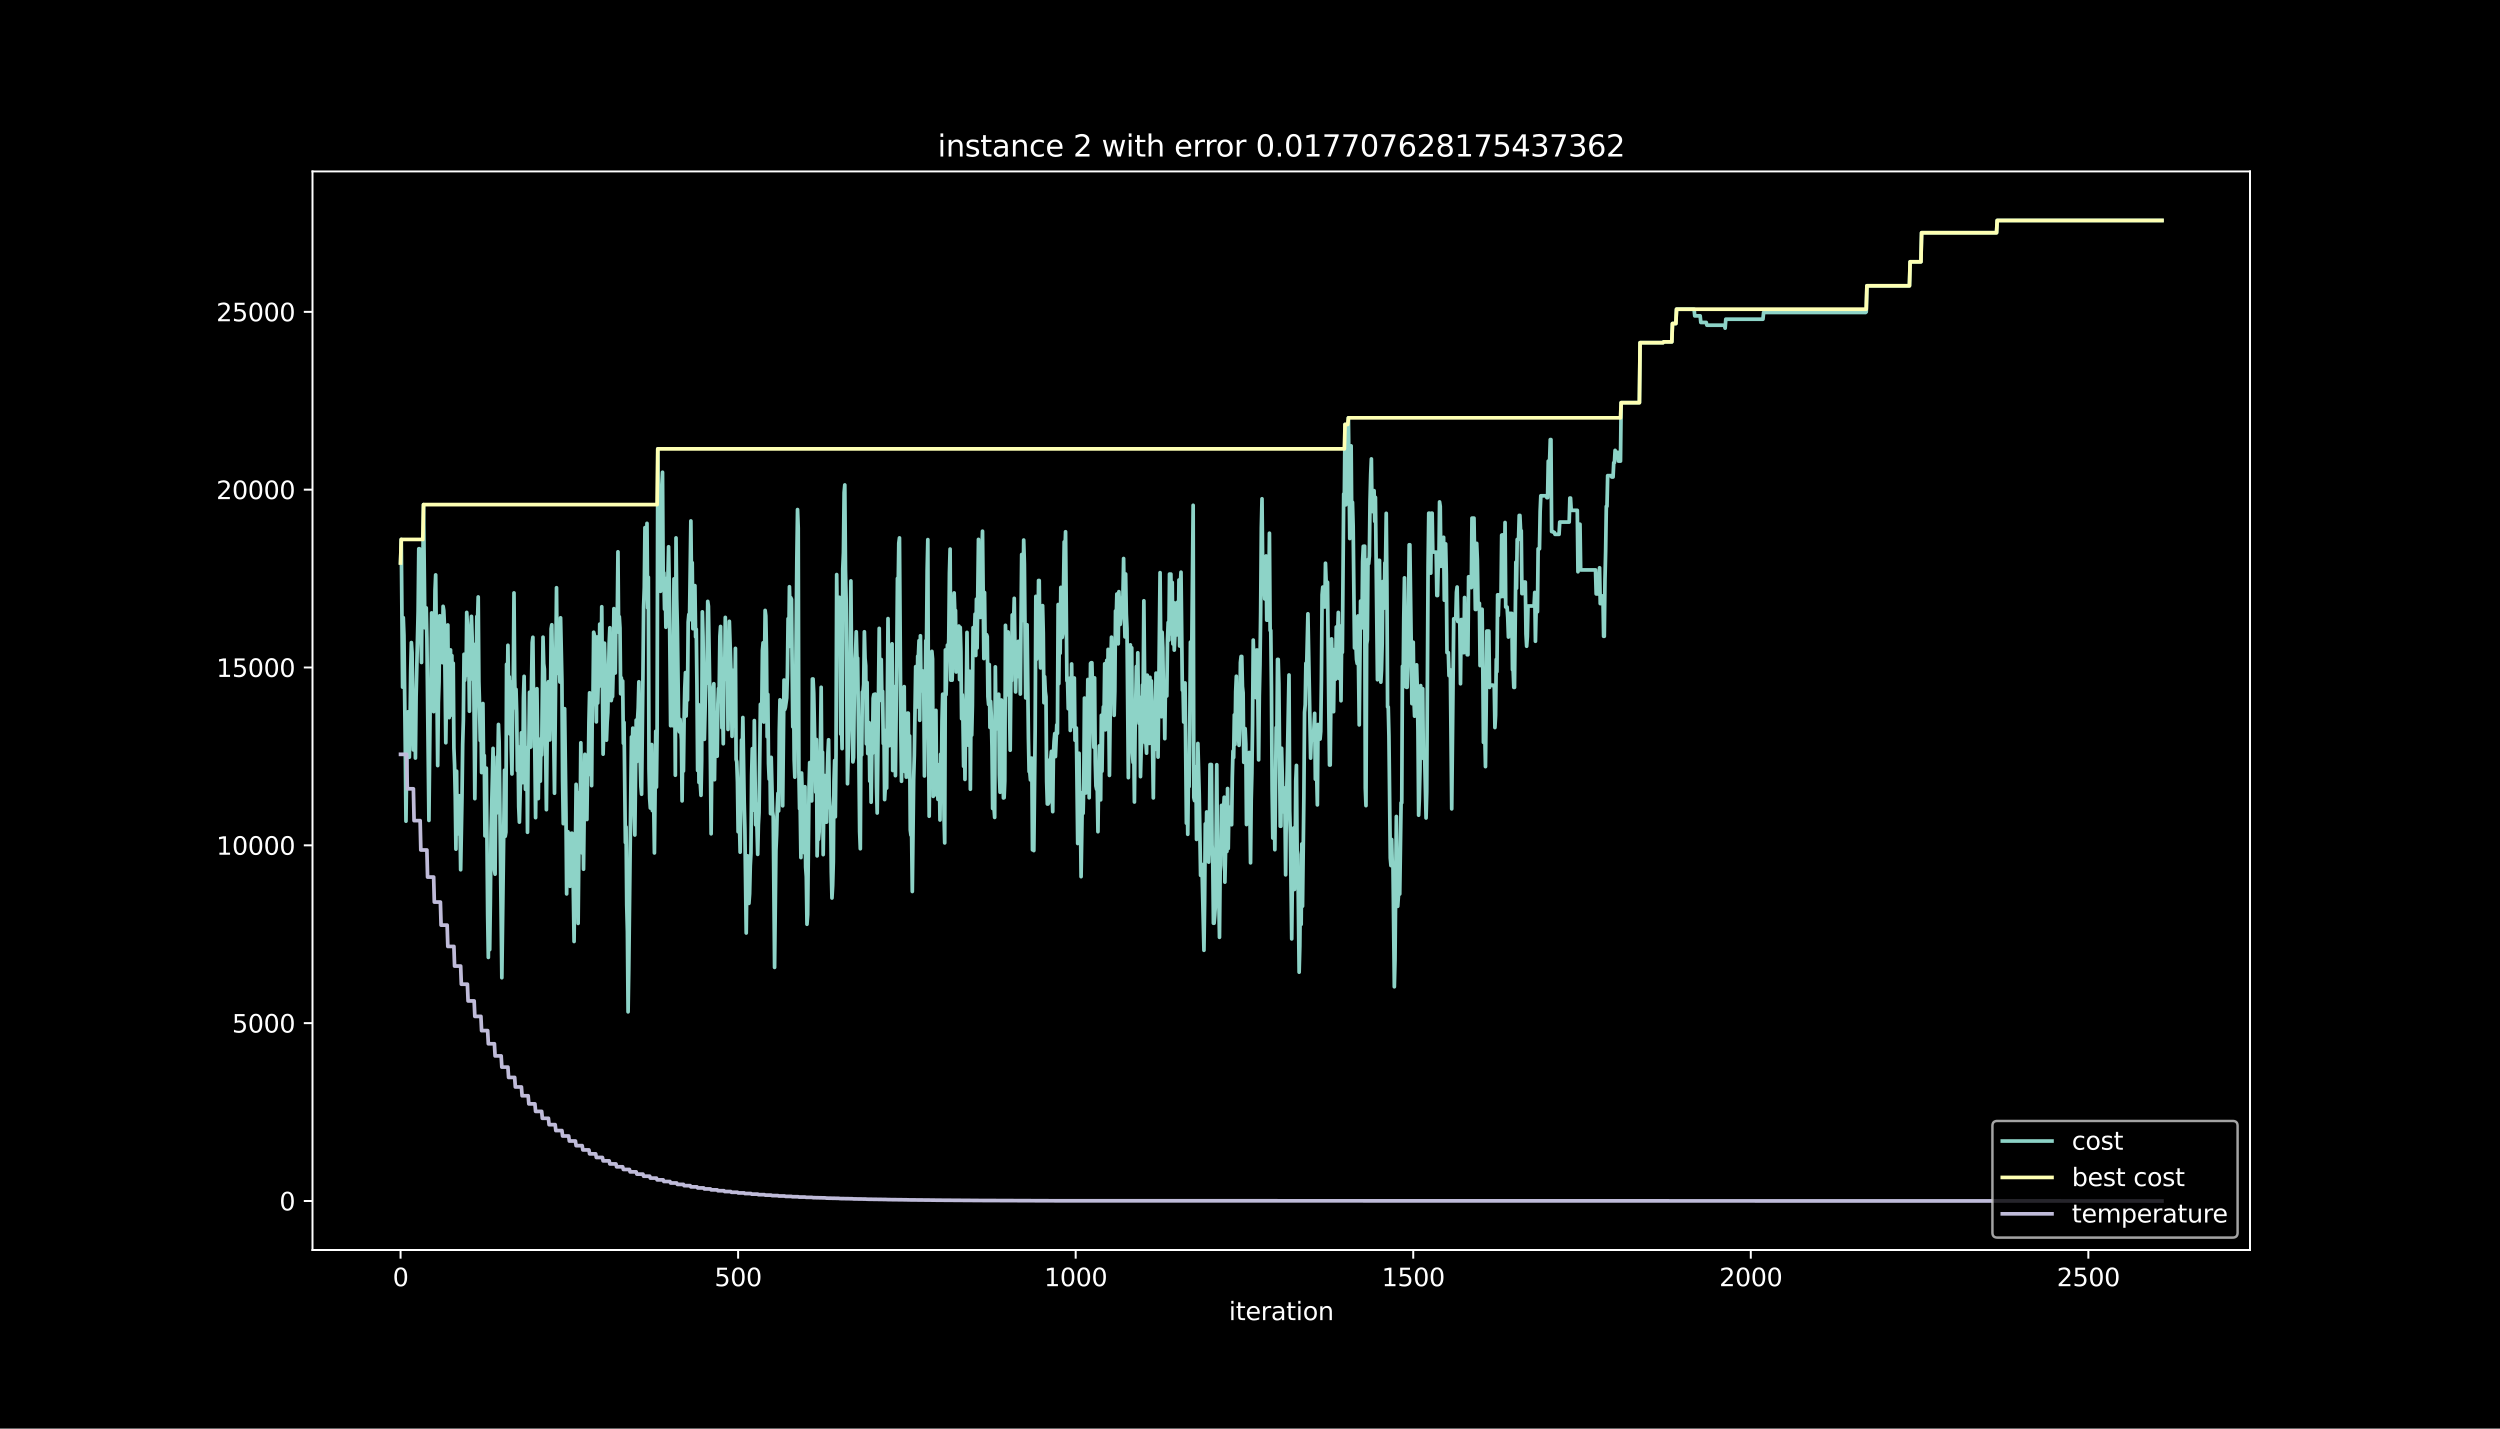 <?xml version="1.0" encoding="utf-8" standalone="no"?>
<!DOCTYPE svg PUBLIC "-//W3C//DTD SVG 1.1//EN"
  "http://www.w3.org/Graphics/SVG/1.1/DTD/svg11.dtd">
<svg height="576pt" version="1.1" viewBox="0 0 1008 576" width="1008pt" xmlns="http://www.w3.org/2000/svg" xmlns:xlink="http://www.w3.org/1999/xlink">
 <defs>
  <style type="text/css">*{stroke-linecap:butt;stroke-linejoin:round;}</style>
 </defs>
 <g id="figure_1">
  <g id="patch_1">
   <path d="M 0 576 
L 1008 576 
L 1008 0 
L 0 0 
z
"/>
  </g>
  <g id="axes_1">
   <g id="patch_2">
    <path d="M 126 504 
L 907.2 504 
L 907.2 69.12 
L 126 69.12 
z
"/>
   </g>
   <g id="matplotlib.axis_1">
    <g id="xtick_1">
     <g id="line2d_1">
      <defs>
       <path d="M 0 0 
L 0 3.5 
" id="ma7ad42c56c" style="stroke:#ffffff;stroke-width:0.8;"/>
      </defs>
      <g>
       <use style="fill:#ffffff;stroke:#ffffff;stroke-width:0.8;" x="161.509" xlink:href="#ma7ad42c56c" y="504"/>
      </g>
     </g>
     <g id="text_1">
      <!-- 0 -->
      <g style="fill:#ffffff;" transform="translate(158.328 518.598)scale(0.1 -0.1)">
       <defs>
        <path d="M 2034 4250 
Q 1547 4250 1301 3770 
Q 1056 3291 1056 2328 
Q 1056 1369 1301 889 
Q 1547 409 2034 409 
Q 2525 409 2770 889 
Q 3016 1369 3016 2328 
Q 3016 3291 2770 3770 
Q 2525 4250 2034 4250 
z
M 2034 4750 
Q 2819 4750 3233 4129 
Q 3647 3509 3647 2328 
Q 3647 1150 3233 529 
Q 2819 -91 2034 -91 
Q 1250 -91 836 529 
Q 422 1150 422 2328 
Q 422 3509 836 4129 
Q 1250 4750 2034 4750 
z
" id="DejaVuSans-30" transform="scale(0.016)"/>
       </defs>
       <use xlink:href="#DejaVuSans-30"/>
      </g>
     </g>
    </g>
    <g id="xtick_2">
     <g id="line2d_2">
      <g>
       <use style="fill:#ffffff;stroke:#ffffff;stroke-width:0.8;" x="297.611" xlink:href="#ma7ad42c56c" y="504"/>
      </g>
     </g>
     <g id="text_2">
      <!-- 500 -->
      <g style="fill:#ffffff;" transform="translate(288.068 518.598)scale(0.1 -0.1)">
       <defs>
        <path d="M 691 4666 
L 3169 4666 
L 3169 4134 
L 1269 4134 
L 1269 2991 
Q 1406 3038 1543 3061 
Q 1681 3084 1819 3084 
Q 2600 3084 3056 2656 
Q 3513 2228 3513 1497 
Q 3513 744 3044 326 
Q 2575 -91 1722 -91 
Q 1428 -91 1123 -41 
Q 819 9 494 109 
L 494 744 
Q 775 591 1075 516 
Q 1375 441 1709 441 
Q 2250 441 2565 725 
Q 2881 1009 2881 1497 
Q 2881 1984 2565 2268 
Q 2250 2553 1709 2553 
Q 1456 2553 1204 2497 
Q 953 2441 691 2322 
L 691 4666 
z
" id="DejaVuSans-35" transform="scale(0.016)"/>
       </defs>
       <use xlink:href="#DejaVuSans-35"/>
       <use x="63.623" xlink:href="#DejaVuSans-30"/>
       <use x="127.246" xlink:href="#DejaVuSans-30"/>
      </g>
     </g>
    </g>
    <g id="xtick_3">
     <g id="line2d_3">
      <g>
       <use style="fill:#ffffff;stroke:#ffffff;stroke-width:0.8;" x="433.714" xlink:href="#ma7ad42c56c" y="504"/>
      </g>
     </g>
     <g id="text_3">
      <!-- 1000 -->
      <g style="fill:#ffffff;" transform="translate(420.989 518.598)scale(0.1 -0.1)">
       <defs>
        <path d="M 794 531 
L 1825 531 
L 1825 4091 
L 703 3866 
L 703 4441 
L 1819 4666 
L 2450 4666 
L 2450 531 
L 3481 531 
L 3481 0 
L 794 0 
L 794 531 
z
" id="DejaVuSans-31" transform="scale(0.016)"/>
       </defs>
       <use xlink:href="#DejaVuSans-31"/>
       <use x="63.623" xlink:href="#DejaVuSans-30"/>
       <use x="127.246" xlink:href="#DejaVuSans-30"/>
       <use x="190.869" xlink:href="#DejaVuSans-30"/>
      </g>
     </g>
    </g>
    <g id="xtick_4">
     <g id="line2d_4">
      <g>
       <use style="fill:#ffffff;stroke:#ffffff;stroke-width:0.8;" x="569.816" xlink:href="#ma7ad42c56c" y="504"/>
      </g>
     </g>
     <g id="text_4">
      <!-- 1500 -->
      <g style="fill:#ffffff;" transform="translate(557.091 518.598)scale(0.1 -0.1)">
       <use xlink:href="#DejaVuSans-31"/>
       <use x="63.623" xlink:href="#DejaVuSans-35"/>
       <use x="127.246" xlink:href="#DejaVuSans-30"/>
       <use x="190.869" xlink:href="#DejaVuSans-30"/>
      </g>
     </g>
    </g>
    <g id="xtick_5">
     <g id="line2d_5">
      <g>
       <use style="fill:#ffffff;stroke:#ffffff;stroke-width:0.8;" x="705.918" xlink:href="#ma7ad42c56c" y="504"/>
      </g>
     </g>
     <g id="text_5">
      <!-- 2000 -->
      <g style="fill:#ffffff;" transform="translate(693.193 518.598)scale(0.1 -0.1)">
       <defs>
        <path d="M 1228 531 
L 3431 531 
L 3431 0 
L 469 0 
L 469 531 
Q 828 903 1448 1529 
Q 2069 2156 2228 2338 
Q 2531 2678 2651 2914 
Q 2772 3150 2772 3378 
Q 2772 3750 2511 3984 
Q 2250 4219 1831 4219 
Q 1534 4219 1204 4116 
Q 875 4013 500 3803 
L 500 4441 
Q 881 4594 1212 4672 
Q 1544 4750 1819 4750 
Q 2544 4750 2975 4387 
Q 3406 4025 3406 3419 
Q 3406 3131 3298 2873 
Q 3191 2616 2906 2266 
Q 2828 2175 2409 1742 
Q 1991 1309 1228 531 
z
" id="DejaVuSans-32" transform="scale(0.016)"/>
       </defs>
       <use xlink:href="#DejaVuSans-32"/>
       <use x="63.623" xlink:href="#DejaVuSans-30"/>
       <use x="127.246" xlink:href="#DejaVuSans-30"/>
       <use x="190.869" xlink:href="#DejaVuSans-30"/>
      </g>
     </g>
    </g>
    <g id="xtick_6">
     <g id="line2d_6">
      <g>
       <use style="fill:#ffffff;stroke:#ffffff;stroke-width:0.8;" x="842.021" xlink:href="#ma7ad42c56c" y="504"/>
      </g>
     </g>
     <g id="text_6">
      <!-- 2500 -->
      <g style="fill:#ffffff;" transform="translate(829.296 518.598)scale(0.1 -0.1)">
       <use xlink:href="#DejaVuSans-32"/>
       <use x="63.623" xlink:href="#DejaVuSans-35"/>
       <use x="127.246" xlink:href="#DejaVuSans-30"/>
       <use x="190.869" xlink:href="#DejaVuSans-30"/>
      </g>
     </g>
    </g>
    <g id="text_7">
     <!-- iteration -->
     <g style="fill:#ffffff;" transform="translate(495.477 532.277)scale(0.1 -0.1)">
      <defs>
       <path d="M 603 3500 
L 1178 3500 
L 1178 0 
L 603 0 
L 603 3500 
z
M 603 4863 
L 1178 4863 
L 1178 4134 
L 603 4134 
L 603 4863 
z
" id="DejaVuSans-69" transform="scale(0.016)"/>
       <path d="M 1172 4494 
L 1172 3500 
L 2356 3500 
L 2356 3053 
L 1172 3053 
L 1172 1153 
Q 1172 725 1289 603 
Q 1406 481 1766 481 
L 2356 481 
L 2356 0 
L 1766 0 
Q 1100 0 847 248 
Q 594 497 594 1153 
L 594 3053 
L 172 3053 
L 172 3500 
L 594 3500 
L 594 4494 
L 1172 4494 
z
" id="DejaVuSans-74" transform="scale(0.016)"/>
       <path d="M 3597 1894 
L 3597 1613 
L 953 1613 
Q 991 1019 1311 708 
Q 1631 397 2203 397 
Q 2534 397 2845 478 
Q 3156 559 3463 722 
L 3463 178 
Q 3153 47 2828 -22 
Q 2503 -91 2169 -91 
Q 1331 -91 842 396 
Q 353 884 353 1716 
Q 353 2575 817 3079 
Q 1281 3584 2069 3584 
Q 2775 3584 3186 3129 
Q 3597 2675 3597 1894 
z
M 3022 2063 
Q 3016 2534 2758 2815 
Q 2500 3097 2075 3097 
Q 1594 3097 1305 2825 
Q 1016 2553 972 2059 
L 3022 2063 
z
" id="DejaVuSans-65" transform="scale(0.016)"/>
       <path d="M 2631 2963 
Q 2534 3019 2420 3045 
Q 2306 3072 2169 3072 
Q 1681 3072 1420 2755 
Q 1159 2438 1159 1844 
L 1159 0 
L 581 0 
L 581 3500 
L 1159 3500 
L 1159 2956 
Q 1341 3275 1631 3429 
Q 1922 3584 2338 3584 
Q 2397 3584 2469 3576 
Q 2541 3569 2628 3553 
L 2631 2963 
z
" id="DejaVuSans-72" transform="scale(0.016)"/>
       <path d="M 2194 1759 
Q 1497 1759 1228 1600 
Q 959 1441 959 1056 
Q 959 750 1161 570 
Q 1363 391 1709 391 
Q 2188 391 2477 730 
Q 2766 1069 2766 1631 
L 2766 1759 
L 2194 1759 
z
M 3341 1997 
L 3341 0 
L 2766 0 
L 2766 531 
Q 2569 213 2275 61 
Q 1981 -91 1556 -91 
Q 1019 -91 701 211 
Q 384 513 384 1019 
Q 384 1609 779 1909 
Q 1175 2209 1959 2209 
L 2766 2209 
L 2766 2266 
Q 2766 2663 2505 2880 
Q 2244 3097 1772 3097 
Q 1472 3097 1187 3025 
Q 903 2953 641 2809 
L 641 3341 
Q 956 3463 1253 3523 
Q 1550 3584 1831 3584 
Q 2591 3584 2966 3190 
Q 3341 2797 3341 1997 
z
" id="DejaVuSans-61" transform="scale(0.016)"/>
       <path d="M 1959 3097 
Q 1497 3097 1228 2736 
Q 959 2375 959 1747 
Q 959 1119 1226 758 
Q 1494 397 1959 397 
Q 2419 397 2687 759 
Q 2956 1122 2956 1747 
Q 2956 2369 2687 2733 
Q 2419 3097 1959 3097 
z
M 1959 3584 
Q 2709 3584 3137 3096 
Q 3566 2609 3566 1747 
Q 3566 888 3137 398 
Q 2709 -91 1959 -91 
Q 1206 -91 779 398 
Q 353 888 353 1747 
Q 353 2609 779 3096 
Q 1206 3584 1959 3584 
z
" id="DejaVuSans-6f" transform="scale(0.016)"/>
       <path d="M 3513 2113 
L 3513 0 
L 2938 0 
L 2938 2094 
Q 2938 2591 2744 2837 
Q 2550 3084 2163 3084 
Q 1697 3084 1428 2787 
Q 1159 2491 1159 1978 
L 1159 0 
L 581 0 
L 581 3500 
L 1159 3500 
L 1159 2956 
Q 1366 3272 1645 3428 
Q 1925 3584 2291 3584 
Q 2894 3584 3203 3211 
Q 3513 2838 3513 2113 
z
" id="DejaVuSans-6e" transform="scale(0.016)"/>
      </defs>
      <use xlink:href="#DejaVuSans-69"/>
      <use x="27.783" xlink:href="#DejaVuSans-74"/>
      <use x="66.992" xlink:href="#DejaVuSans-65"/>
      <use x="128.516" xlink:href="#DejaVuSans-72"/>
      <use x="169.629" xlink:href="#DejaVuSans-61"/>
      <use x="230.908" xlink:href="#DejaVuSans-74"/>
      <use x="270.117" xlink:href="#DejaVuSans-69"/>
      <use x="297.9" xlink:href="#DejaVuSans-6f"/>
      <use x="359.082" xlink:href="#DejaVuSans-6e"/>
     </g>
    </g>
   </g>
   <g id="matplotlib.axis_2">
    <g id="ytick_1">
     <g id="line2d_7">
      <defs>
       <path d="M 0 0 
L -3.5 0 
" id="m70bf4c8d06" style="stroke:#ffffff;stroke-width:0.8;"/>
      </defs>
      <g>
       <use style="fill:#ffffff;stroke:#ffffff;stroke-width:0.8;" x="126" xlink:href="#m70bf4c8d06" y="484.233"/>
      </g>
     </g>
     <g id="text_8">
      <!-- 0 -->
      <g style="fill:#ffffff;" transform="translate(112.638 488.032)scale(0.1 -0.1)">
       <use xlink:href="#DejaVuSans-30"/>
      </g>
     </g>
    </g>
    <g id="ytick_2">
     <g id="line2d_8">
      <g>
       <use style="fill:#ffffff;stroke:#ffffff;stroke-width:0.8;" x="126" xlink:href="#m70bf4c8d06" y="412.534"/>
      </g>
     </g>
     <g id="text_9">
      <!-- 5000 -->
      <g style="fill:#ffffff;" transform="translate(93.55 416.333)scale(0.1 -0.1)">
       <use xlink:href="#DejaVuSans-35"/>
       <use x="63.623" xlink:href="#DejaVuSans-30"/>
       <use x="127.246" xlink:href="#DejaVuSans-30"/>
       <use x="190.869" xlink:href="#DejaVuSans-30"/>
      </g>
     </g>
    </g>
    <g id="ytick_3">
     <g id="line2d_9">
      <g>
       <use style="fill:#ffffff;stroke:#ffffff;stroke-width:0.8;" x="126" xlink:href="#m70bf4c8d06" y="340.836"/>
      </g>
     </g>
     <g id="text_10">
      <!-- 10000 -->
      <g style="fill:#ffffff;" transform="translate(87.188 344.635)scale(0.1 -0.1)">
       <use xlink:href="#DejaVuSans-31"/>
       <use x="63.623" xlink:href="#DejaVuSans-30"/>
       <use x="127.246" xlink:href="#DejaVuSans-30"/>
       <use x="190.869" xlink:href="#DejaVuSans-30"/>
       <use x="254.492" xlink:href="#DejaVuSans-30"/>
      </g>
     </g>
    </g>
    <g id="ytick_4">
     <g id="line2d_10">
      <g>
       <use style="fill:#ffffff;stroke:#ffffff;stroke-width:0.8;" x="126" xlink:href="#m70bf4c8d06" y="269.137"/>
      </g>
     </g>
     <g id="text_11">
      <!-- 15000 -->
      <g style="fill:#ffffff;" transform="translate(87.188 272.936)scale(0.1 -0.1)">
       <use xlink:href="#DejaVuSans-31"/>
       <use x="63.623" xlink:href="#DejaVuSans-35"/>
       <use x="127.246" xlink:href="#DejaVuSans-30"/>
       <use x="190.869" xlink:href="#DejaVuSans-30"/>
       <use x="254.492" xlink:href="#DejaVuSans-30"/>
      </g>
     </g>
    </g>
    <g id="ytick_5">
     <g id="line2d_11">
      <g>
       <use style="fill:#ffffff;stroke:#ffffff;stroke-width:0.8;" x="126" xlink:href="#m70bf4c8d06" y="197.439"/>
      </g>
     </g>
     <g id="text_12">
      <!-- 20000 -->
      <g style="fill:#ffffff;" transform="translate(87.188 201.238)scale(0.1 -0.1)">
       <use xlink:href="#DejaVuSans-32"/>
       <use x="63.623" xlink:href="#DejaVuSans-30"/>
       <use x="127.246" xlink:href="#DejaVuSans-30"/>
       <use x="190.869" xlink:href="#DejaVuSans-30"/>
       <use x="254.492" xlink:href="#DejaVuSans-30"/>
      </g>
     </g>
    </g>
    <g id="ytick_6">
     <g id="line2d_12">
      <g>
       <use style="fill:#ffffff;stroke:#ffffff;stroke-width:0.8;" x="126" xlink:href="#m70bf4c8d06" y="125.74"/>
      </g>
     </g>
     <g id="text_13">
      <!-- 25000 -->
      <g style="fill:#ffffff;" transform="translate(87.188 129.54)scale(0.1 -0.1)">
       <use xlink:href="#DejaVuSans-32"/>
       <use x="63.623" xlink:href="#DejaVuSans-35"/>
       <use x="127.246" xlink:href="#DejaVuSans-30"/>
       <use x="190.869" xlink:href="#DejaVuSans-30"/>
       <use x="254.492" xlink:href="#DejaVuSans-30"/>
      </g>
     </g>
    </g>
   </g>
   <g id="line2d_13">
    <path clip-path="url(#p517b540ad3)" d="M 161.509 226.979 
L 161.781 217.5 
L 162.326 277.053 
L 162.598 249.033 
L 162.87 256.146 
L 163.415 302.09 
L 163.687 331.099 
L 164.231 287.492 
L 164.503 287.005 
L 165.048 305.302 
L 165.32 292.927 
L 165.592 270.399 
L 165.864 259.071 
L 166.137 263.158 
L 166.681 302.377 
L 167.225 284.595 
L 167.498 305.646 
L 167.77 280.881 
L 168.586 246.624 
L 168.859 221.257 
L 169.131 221.257 
L 169.675 254.081 
L 169.947 267.115 
L 170.22 233.03 
L 170.492 228.283 
L 170.764 203.461 
L 171.308 253.12 
L 171.581 250.037 
L 171.853 245.09 
L 172.125 257.465 
L 172.942 330.798 
L 173.486 279.548 
L 173.758 279.548 
L 174.031 247.126 
L 174.303 272.493 
L 174.575 261.824 
L 174.847 286.933 
L 175.392 238.063 
L 175.664 231.797 
L 176.48 308.686 
L 176.753 283.319 
L 177.025 274.916 
L 177.297 248.273 
L 177.569 254.539 
L 177.841 265.05 
L 178.114 258.784 
L 178.386 267.187 
L 178.658 244.473 
L 178.93 246.122 
L 179.202 252.389 
L 179.747 299.48 
L 180.019 280.308 
L 180.291 273.195 
L 180.563 251.987 
L 180.836 284.409 
L 181.108 289.356 
L 181.38 283.09 
L 181.652 262.039 
L 181.924 286.861 
L 182.197 264.333 
L 182.469 288.467 
L 182.741 267.417 
L 183.013 301.602 
L 183.285 308.528 
L 183.558 321.176 
L 183.83 342.384 
L 184.102 310.937 
L 184.374 336.304 
L 184.646 325.793 
L 184.919 320.846 
L 185.191 320.846 
L 185.463 331.515 
L 185.735 350.687 
L 186.28 321.205 
L 186.552 300.154 
L 186.824 290.446 
L 187.096 263.803 
L 187.369 274.314 
L 187.641 271.231 
L 187.913 272.292 
L 188.185 246.925 
L 188.457 251.872 
L 188.73 264.247 
L 189.002 264.247 
L 189.274 286.775 
L 189.546 258.755 
L 189.818 255.959 
L 190.091 248.517 
L 190.363 257.178 
L 190.635 273.884 
L 190.907 259.759 
L 191.452 322.022 
L 192.268 248.545 
L 192.54 250.367 
L 192.813 240.687 
L 193.085 274.773 
L 193.357 284.452 
L 193.629 298.577 
L 193.901 286.675 
L 194.174 311.497 
L 194.446 289.155 
L 194.718 283.663 
L 194.99 309.547 
L 195.262 304.599 
L 195.535 337.021 
L 195.807 330.755 
L 196.079 309.704 
L 196.623 368.927 
L 196.896 386.034 
L 197.168 360.668 
L 197.44 382.894 
L 197.712 363.722 
L 197.985 335.702 
L 198.529 313.648 
L 198.801 301.746 
L 199.346 350.816 
L 199.618 352.465 
L 199.89 318.222 
L 200.162 327.901 
L 200.434 305.187 
L 200.707 308.801 
L 200.979 292.095 
L 201.251 299.208 
L 202.34 394.222 
L 203.429 310.55 
L 203.701 337.193 
L 203.973 335.544 
L 204.245 267.832 
L 204.517 284.94 
L 204.79 260.175 
L 205.062 277.827 
L 205.334 272.88 
L 205.606 295.967 
L 205.878 274.916 
L 206.151 301.559 
L 206.423 312.07 
L 206.695 285.528 
L 206.967 273.152 
L 207.239 239.067 
L 207.512 273.152 
L 207.784 285.413 
L 208.056 277.956 
L 208.328 287.435 
L 208.6 310.722 
L 208.873 301.043 
L 209.145 325.22 
L 209.417 331.486 
L 209.962 310.307 
L 210.234 295.451 
L 210.778 315.555 
L 211.05 281.469 
L 211.323 272.694 
L 211.867 318.265 
L 212.411 301.488 
L 212.684 335.573 
L 212.956 301.33 
L 213.228 301.33 
L 213.5 279.103 
L 213.772 301.33 
L 214.045 301.143 
L 214.317 274.5 
L 214.589 259.085 
L 214.861 256.949 
L 215.133 283.577 
L 215.406 283.061 
L 215.95 329.679 
L 216.494 277.684 
L 217.039 321.993 
L 217.311 300.785 
L 217.583 314.867 
L 217.855 314.967 
L 218.128 297.831 
L 218.4 304.413 
L 218.944 256.906 
L 219.216 267.574 
L 219.489 269.811 
L 219.761 292.038 
L 220.033 303.94 
L 220.305 326.467 
L 220.85 276.336 
L 221.122 274.859 
L 221.394 289.944 
L 221.666 298.347 
L 221.939 285.972 
L 222.211 253.55 
L 222.483 251.901 
L 222.755 267.861 
L 223.027 264.778 
L 223.3 300.656 
L 223.572 319.828 
L 224.388 236.973 
L 224.661 268.42 
L 225.205 271.575 
L 225.477 265.309 
L 225.749 274.988 
L 226.022 249.105 
L 226.566 274.515 
L 226.838 314.938 
L 227.11 332.103 
L 227.655 285.743 
L 228.199 328.002 
L 228.471 360.424 
L 228.744 339.215 
L 229.016 335.358 
L 229.288 344.55 
L 229.56 336.147 
L 229.832 357.355 
L 230.105 354.1 
L 230.377 335.96 
L 230.649 335.96 
L 230.921 343.331 
L 231.466 379.61 
L 231.738 354.501 
L 232.01 342.126 
L 232.282 316.243 
L 232.554 321.664 
L 233.099 372.311 
L 233.643 319.527 
L 233.916 331.902 
L 234.188 299.48 
L 234.732 343.933 
L 235.004 318.05 
L 235.277 350.472 
L 235.821 304.14 
L 236.093 319.957 
L 236.365 323.313 
L 236.638 330.425 
L 236.91 309.374 
L 237.182 312.457 
L 237.454 291.249 
L 237.726 279.347 
L 237.999 285.614 
L 238.271 282.531 
L 238.543 316.774 
L 238.815 284.911 
L 239.087 281.555 
L 239.36 254.912 
L 239.632 255.973 
L 239.904 268.349 
L 240.176 274.371 
L 240.448 291.063 
L 240.721 256.819 
L 240.993 283.463 
L 241.265 273.038 
L 241.537 276.752 
L 241.809 251.643 
L 242.082 269.61 
L 242.354 271.26 
L 242.626 244.631 
L 243.17 304.083 
L 243.443 293.414 
L 243.715 259.329 
L 243.987 269.238 
L 244.259 269.238 
L 244.531 298.433 
L 244.804 291.12 
L 245.076 287.277 
L 245.62 259.372 
L 245.893 253.105 
L 246.165 275.375 
L 246.437 282.488 
L 246.709 280.838 
L 246.981 280.838 
L 247.254 269.582 
L 247.526 245.405 
L 247.798 253.808 
L 248.07 271.36 
L 248.342 249.133 
L 248.615 252.991 
L 248.887 249.133 
L 249.159 222.49 
L 249.431 254.912 
L 249.703 248.646 
L 249.976 253.192 
L 250.248 279.734 
L 250.52 273.296 
L 250.792 277.669 
L 251.064 274.586 
L 251.337 299.695 
L 251.609 291.292 
L 252.153 339.703 
L 252.425 333.436 
L 252.698 364.883 
L 252.97 375.552 
L 253.242 407.974 
L 253.514 391.283 
L 254.603 297.143 
L 254.875 304.255 
L 255.147 293.586 
L 255.42 317.763 
L 255.964 336.677 
L 256.508 290.36 
L 256.781 307.051 
L 257.053 290.36 
L 257.325 285.413 
L 257.597 274.902 
L 257.87 301.531 
L 258.142 306.478 
L 258.414 317.147 
L 258.686 320.23 
L 259.231 272.636 
L 259.503 244.616 
L 259.775 236.916 
L 260.047 212.739 
L 260.319 236.328 
L 260.592 233.245 
L 260.864 211.018 
L 261.136 245.104 
L 261.408 232.729 
L 261.68 310.048 
L 261.953 321.95 
L 262.225 325.808 
L 262.497 322.725 
L 262.769 300.197 
L 263.041 326.84 
L 263.314 305.632 
L 263.858 343.904 
L 264.402 294.834 
L 264.675 317.362 
L 264.947 294.834 
L 265.219 180.991 
L 265.491 205.168 
L 265.763 208.194 
L 266.036 205.598 
L 266.308 238.422 
L 266.58 230.09 
L 266.852 196.005 
L 267.124 190.412 
L 267.397 232.829 
L 267.669 230.965 
L 267.941 245.606 
L 268.213 233.231 
L 268.486 252.919 
L 268.758 233.231 
L 269.03 245.606 
L 269.574 220.454 
L 269.847 236.328 
L 270.391 292.597 
L 270.663 267.832 
L 270.935 267.832 
L 271.208 292.597 
L 271.752 233.403 
L 272.296 312.572 
L 272.569 216.883 
L 272.841 241.06 
L 273.113 252.962 
L 273.657 293.701 
L 273.93 295.078 
L 274.202 290.073 
L 274.746 298.161 
L 275.018 322.925 
L 275.291 300.211 
L 275.563 310.88 
L 275.835 289.829 
L 276.107 277.454 
L 276.379 271.188 
L 276.652 288.697 
L 276.924 277.325 
L 277.196 282.272 
L 277.468 250.825 
L 277.74 247.742 
L 278.013 249.951 
L 278.557 210.043 
L 278.829 236.543 
L 279.101 226.864 
L 279.374 253.493 
L 279.646 248.545 
L 279.918 248.029 
L 280.19 236.127 
L 280.463 256.791 
L 280.735 253.708 
L 281.007 276.422 
L 281.279 310.665 
L 281.551 284.022 
L 281.824 315.469 
L 282.096 311.611 
L 282.64 320.674 
L 282.912 306.693 
L 283.185 246.696 
L 283.457 256.604 
L 284.001 298.103 
L 284.546 275.217 
L 284.818 275.633 
L 285.09 267.847 
L 285.362 242.48 
L 285.634 244.43 
L 286.179 279.06 
L 286.723 336.19 
L 286.995 308.17 
L 287.268 301.903 
L 287.54 277.727 
L 287.812 275.676 
L 288.084 314.379 
L 288.356 292.152 
L 288.629 292.152 
L 288.901 287.248 
L 289.173 304.9 
L 289.445 283.835 
L 289.717 277.569 
L 289.99 277.569 
L 290.262 256.518 
L 290.534 252.604 
L 290.806 268.621 
L 291.078 293.443 
L 291.351 282.774 
L 291.623 299.882 
L 291.895 265.638 
L 292.167 274.041 
L 292.44 248.933 
L 292.712 267.158 
L 292.984 273.425 
L 293.256 261.523 
L 293.528 294.117 
L 294.073 250.51 
L 294.889 275.848 
L 295.162 296.899 
L 295.434 270.256 
L 295.706 292.783 
L 295.978 292.167 
L 296.25 284.137 
L 296.523 261.423 
L 296.795 306.248 
L 297.067 307.109 
L 297.339 315.311 
L 297.611 335.358 
L 297.884 332.275 
L 298.156 332.275 
L 298.428 343.603 
L 298.972 298.376 
L 299.245 305.99 
L 299.517 289.299 
L 300.061 323.442 
L 300.333 334.254 
L 300.878 376.183 
L 301.15 353.469 
L 301.422 345.066 
L 301.694 360.381 
L 301.967 364.238 
L 302.239 360.381 
L 302.511 349.095 
L 302.783 343.962 
L 303.055 312.515 
L 303.328 301.846 
L 303.6 326.668 
L 303.872 324.618 
L 304.144 290.532 
L 304.689 332.576 
L 304.961 324.173 
L 305.505 344.478 
L 305.778 332.576 
L 306.05 327.629 
L 306.594 283.965 
L 306.866 288.912 
L 307.139 286.431 
L 307.411 262.254 
L 307.683 259.171 
L 307.955 291.12 
L 308.5 246.122 
L 308.772 248.33 
L 309.044 262.828 
L 309.316 297.071 
L 309.588 279.964 
L 309.861 307.811 
L 310.133 314.15 
L 310.405 305.374 
L 310.677 328.088 
L 310.949 305.374 
L 311.494 327.141 
L 311.766 329.163 
L 312.31 390.05 
L 312.855 342.858 
L 313.127 336.591 
L 313.399 325.922 
L 313.671 319.857 
L 313.944 326.969 
L 314.216 294.547 
L 314.488 282.172 
L 314.76 294.547 
L 315.032 282.645 
L 315.577 324.904 
L 316.121 274.199 
L 316.394 286.101 
L 316.666 285.255 
L 317.21 281.369 
L 317.482 271.69 
L 317.755 249.463 
L 318.027 260.749 
L 318.299 236.572 
L 318.571 247.241 
L 318.843 240.974 
L 319.116 241.648 
L 319.66 293.056 
L 319.932 272.005 
L 320.204 306.248 
L 320.477 313.361 
L 321.293 225.143 
L 321.565 205.455 
L 321.838 212.911 
L 322.11 311.353 
L 322.382 326.08 
L 322.654 326.08 
L 322.926 345.769 
L 323.199 311.683 
L 323.471 320.086 
L 323.743 334.999 
L 324.015 322.624 
L 324.287 343.833 
L 324.56 317.204 
L 324.832 349.626 
L 325.104 353.483 
L 325.376 372.656 
L 325.648 368.798 
L 326.193 317.978 
L 326.465 307.467 
L 326.737 307.467 
L 327.009 319.842 
L 327.282 322.925 
L 327.554 273.769 
L 327.826 273.769 
L 328.098 279.491 
L 328.915 319.384 
L 329.187 298.175 
L 329.459 345.095 
L 329.732 334.584 
L 330.004 338.441 
L 330.276 335.358 
L 330.548 310.536 
L 330.82 298.161 
L 331.093 277.11 
L 331.365 313.533 
L 331.637 303.294 
L 331.909 344.593 
L 332.181 322.366 
L 332.454 312.687 
L 332.726 319.427 
L 332.998 331.486 
L 333.27 331.486 
L 333.542 313.576 
L 333.815 303.581 
L 334.087 298.276 
L 334.359 320.803 
L 334.631 324.804 
L 334.903 326.453 
L 335.176 351.562 
L 335.448 362.073 
L 335.72 357.126 
L 335.992 347.446 
L 336.264 315.024 
L 336.537 306.621 
L 336.809 329.335 
L 337.081 304.227 
L 337.353 231.668 
L 337.625 254.755 
L 337.898 261.021 
L 338.442 240.831 
L 338.714 261.881 
L 338.986 295.967 
L 339.259 291.177 
L 339.531 301.846 
L 339.803 229.445 
L 340.075 222.791 
L 340.348 198.615 
L 340.62 195.532 
L 340.892 229.617 
L 341.164 241.992 
L 341.709 316.014 
L 342.253 292.97 
L 342.525 287.894 
L 342.797 265.667 
L 343.07 234.22 
L 343.342 265.667 
L 343.886 307.195 
L 344.158 305.417 
L 344.431 281.24 
L 344.703 268.033 
L 344.975 263.129 
L 345.247 254.726 
L 345.519 265.136 
L 345.792 265.323 
L 346.336 308.916 
L 346.608 335.286 
L 346.88 342.212 
L 347.153 293.873 
L 347.425 304.384 
L 347.697 279.017 
L 347.969 279.017 
L 348.241 275.934 
L 348.514 254.726 
L 348.786 265.395 
L 349.058 268.478 
L 349.33 299.925 
L 349.602 275.16 
L 349.875 303.839 
L 350.147 303.739 
L 350.419 291.364 
L 350.691 314.953 
L 350.963 304.284 
L 351.236 323.456 
L 351.508 303.768 
L 351.78 303.768 
L 352.052 281.541 
L 352.325 280.021 
L 352.597 292.396 
L 352.869 279.863 
L 353.141 292.066 
L 353.413 317.29 
L 353.686 327.801 
L 354.502 253.364 
L 354.774 280.007 
L 355.047 280.007 
L 355.319 265.911 
L 355.591 282.602 
L 355.863 278.745 
L 356.135 299.796 
L 356.408 294.375 
L 356.68 322.395 
L 356.952 317.448 
L 357.224 295.221 
L 357.496 317.749 
L 358.041 249.42 
L 358.585 300.67 
L 359.13 262.77 
L 359.402 262.67 
L 359.674 259.587 
L 359.946 310.665 
L 360.218 282.645 
L 360.491 276.852 
L 360.763 278.501 
L 361.035 312.744 
L 361.579 264.663 
L 361.852 233.216 
L 362.124 238.164 
L 362.396 218.991 
L 362.668 216.883 
L 363.213 293.802 
L 363.485 315.01 
L 363.757 280.767 
L 364.029 305.589 
L 364.302 298.878 
L 364.574 276.852 
L 364.846 311.095 
L 365.118 288.568 
L 365.39 313.332 
L 365.663 310.249 
L 365.935 287.535 
L 366.207 287.535 
L 366.479 313.418 
L 366.751 296.727 
L 367.024 334.598 
L 367.296 336.735 
L 367.568 336.735 
L 367.84 359.449 
L 368.385 314.221 
L 368.657 304.542 
L 369.201 268.793 
L 369.473 285.054 
L 369.746 285.054 
L 370.018 264.563 
L 370.29 264.563 
L 370.562 258.296 
L 370.834 290.432 
L 371.107 256.346 
L 371.379 278.573 
L 371.651 278.573 
L 371.923 270.5 
L 372.195 272.364 
L 372.468 278.63 
L 372.74 312.873 
L 373.284 258.311 
L 373.556 261.394 
L 373.829 229.947 
L 374.101 217.572 
L 374.373 294.863 
L 374.645 329.106 
L 374.918 303.997 
L 375.19 305.116 
L 375.462 271.03 
L 375.734 262.627 
L 376.006 265.71 
L 376.279 321.104 
L 376.551 310.436 
L 376.823 320.502 
L 377.367 286.417 
L 377.64 320.502 
L 377.912 315.555 
L 378.184 322.309 
L 378.456 308.328 
L 378.728 311.454 
L 379.001 330.626 
L 379.273 304.083 
L 379.545 314.752 
L 379.817 290.575 
L 380.089 279.906 
L 380.634 329.192 
L 380.906 339.861 
L 381.178 262.053 
L 381.45 280.093 
L 381.995 260.103 
L 382.267 263.961 
L 382.539 257.694 
L 382.811 231.065 
L 383.084 221.386 
L 383.356 274.242 
L 383.628 241.82 
L 383.9 274.242 
L 384.172 263.731 
L 384.445 246.667 
L 384.717 239.067 
L 384.989 247.556 
L 385.261 246.122 
L 385.533 270.944 
L 385.806 254.253 
L 386.078 254.253 
L 386.35 262.111 
L 386.622 252.432 
L 386.895 274.027 
L 387.167 252.976 
L 387.439 262.656 
L 387.711 289.786 
L 387.983 280.107 
L 388.256 289.786 
L 388.528 308.959 
L 388.8 286.245 
L 389.072 314.264 
L 389.344 289.155 
L 389.617 279.161 
L 389.889 254.984 
L 390.433 300.47 
L 390.705 297.3 
L 390.978 270.657 
L 391.25 318.222 
L 391.522 285.8 
L 391.794 296.411 
L 392.066 284.509 
L 392.339 253.062 
L 392.611 260.175 
L 392.883 256.318 
L 393.155 247.599 
L 393.427 264.29 
L 393.7 241.576 
L 393.972 261.265 
L 394.516 217.486 
L 394.788 248.933 
L 395.061 226.706 
L 395.333 248.933 
L 395.605 224.111 
L 395.877 223.853 
L 396.149 214.173 
L 396.694 265.538 
L 396.966 238.895 
L 397.238 261.423 
L 397.51 259.773 
L 397.783 255.916 
L 398.055 256.676 
L 398.327 280.853 
L 398.599 284.051 
L 398.872 267.933 
L 399.144 293.3 
L 399.416 282.789 
L 399.688 288.783 
L 399.96 301.158 
L 400.233 325.98 
L 400.505 300.613 
L 400.777 325.722 
L 401.049 329.579 
L 401.321 268.879 
L 401.594 293.988 
L 401.866 286.875 
L 402.138 284.638 
L 402.41 289.586 
L 402.682 279.906 
L 402.955 312.328 
L 403.227 319.441 
L 403.499 307.066 
L 403.771 282.244 
L 404.043 303.452 
L 404.316 306.535 
L 404.588 321.735 
L 404.86 321.621 
L 405.132 314.867 
L 405.404 252.13 
L 405.949 267.244 
L 406.221 280.164 
L 406.493 254.798 
L 406.765 266.183 
L 407.31 302.491 
L 407.582 274.472 
L 407.854 274.472 
L 408.126 247.929 
L 408.399 267.617 
L 408.671 250.926 
L 408.943 241.247 
L 409.487 278.989 
L 409.76 267.087 
L 410.032 262.139 
L 410.304 272.808 
L 410.576 258.583 
L 410.849 270.485 
L 411.121 262.082 
L 411.393 279.849 
L 411.937 223.58 
L 412.21 250.223 
L 412.482 242.853 
L 412.754 217.744 
L 413.026 227.423 
L 413.571 281.398 
L 414.115 251.915 
L 414.659 297.645 
L 414.932 311.11 
L 415.204 311.11 
L 415.476 314.465 
L 415.748 305.689 
L 416.02 305.689 
L 416.293 342.657 
L 416.565 320.43 
L 416.837 342.958 
L 417.381 293.959 
L 417.654 240.458 
L 417.926 265.825 
L 418.198 264.319 
L 418.47 262.082 
L 418.742 234.062 
L 419.015 234.062 
L 419.287 259.63 
L 419.559 269.309 
L 419.831 248.101 
L 420.103 244.602 
L 420.376 244.186 
L 420.648 255.314 
L 420.92 283.334 
L 421.192 272.823 
L 421.464 278.845 
L 421.737 280.896 
L 422.009 314.981 
L 422.281 324.173 
L 422.553 324.173 
L 422.826 323.657 
L 423.37 306.306 
L 423.642 306.306 
L 423.914 302.95 
L 424.187 318.552 
L 424.459 327.256 
L 424.731 304.542 
L 425.003 298.863 
L 425.275 295.78 
L 425.548 305.058 
L 426.092 292.253 
L 426.364 295.68 
L 426.636 243.742 
L 426.909 275.647 
L 427.181 251.471 
L 427.453 263.373 
L 427.725 236.83 
L 427.997 239.913 
L 428.27 257.02 
L 428.542 255.371 
L 429.086 218.475 
L 429.358 224.082 
L 429.631 214.403 
L 430.175 274.472 
L 430.447 274.472 
L 430.719 285.757 
L 431.264 273.468 
L 431.536 294.519 
L 431.808 288.912 
L 432.08 267.703 
L 432.353 287.334 
L 432.625 288.109 
L 432.897 293.056 
L 433.169 273.367 
L 433.441 298.476 
L 433.714 293.529 
L 433.986 293.529 
L 434.53 340.104 
L 434.803 329.593 
L 435.075 303.71 
L 435.347 330.124 
L 435.619 327.586 
L 435.891 353.469 
L 436.436 319.527 
L 436.708 327.93 
L 436.98 315.555 
L 437.252 281.469 
L 437.525 293.845 
L 437.797 319.742 
L 438.069 293.113 
L 438.341 296.196 
L 438.613 273.97 
L 439.158 321.664 
L 439.702 267.503 
L 439.974 267.216 
L 440.247 267.216 
L 441.063 301.344 
L 441.335 273.324 
L 441.608 307.18 
L 441.88 316.86 
L 442.152 318.236 
L 442.424 318.236 
L 442.696 335.344 
L 442.969 313.117 
L 443.241 300.742 
L 443.513 303.323 
L 443.785 322.495 
L 444.057 288.41 
L 444.33 310.937 
L 444.602 291.249 
L 444.874 284.983 
L 445.146 288.84 
L 445.418 267.632 
L 445.691 294.275 
L 445.963 290.417 
L 446.235 266.241 
L 446.507 288.467 
L 446.78 261.824 
L 447.324 312.644 
L 447.868 267.417 
L 448.141 256.906 
L 448.413 272.507 
L 448.685 277.913 
L 448.957 266.198 
L 449.229 288.424 
L 449.502 278.745 
L 449.774 246.323 
L 450.046 250.18 
L 450.318 239.511 
L 450.863 259.601 
L 451.135 238.551 
L 451.679 251.758 
L 451.951 248.675 
L 452.224 247.656 
L 452.496 242.336 
L 452.768 240.271 
L 453.04 225.2 
L 453.312 246.294 
L 453.585 256.805 
L 453.857 231.438 
L 454.129 247.57 
L 454.401 253.45 
L 454.946 313.562 
L 455.218 292.511 
L 455.49 292.425 
L 455.762 260.003 
L 456.034 285.37 
L 456.307 261.193 
L 456.579 303.553 
L 456.851 307.41 
L 457.123 301.143 
L 457.395 323.37 
L 457.668 295.35 
L 458.212 268.707 
L 458.484 285.427 
L 458.757 263.201 
L 459.029 285.427 
L 459.301 291.694 
L 459.573 281.183 
L 459.845 313.146 
L 460.118 302.377 
L 460.39 297.372 
L 460.662 276.164 
L 460.934 276.321 
L 461.206 242.236 
L 461.751 299.494 
L 462.023 298.892 
L 462.295 303.682 
L 462.567 272.235 
L 462.84 280.638 
L 463.112 274.371 
L 463.384 299.738 
L 463.656 273.095 
L 463.928 299.638 
L 464.201 274.529 
L 464.473 283.032 
L 465.017 321.721 
L 465.289 295.178 
L 465.562 302.291 
L 465.834 292.611 
L 466.106 271.403 
L 466.378 297.946 
L 466.65 272.837 
L 466.923 305.259 
L 467.739 230.893 
L 468.284 288.983 
L 468.556 254.898 
L 468.828 261.164 
L 469.1 278.143 
L 469.373 278.143 
L 469.645 297.831 
L 469.917 275.117 
L 470.189 278.974 
L 470.461 280.623 
L 470.734 258.096 
L 471.006 250.983 
L 471.278 258.096 
L 471.55 231.467 
L 471.822 255.644 
L 472.095 231.467 
L 472.367 253.995 
L 472.639 234.822 
L 472.911 259.644 
L 473.183 242.953 
L 473.456 262.125 
L 473.728 255.859 
L 474 256.203 
L 474.272 246.767 
L 474.544 242.91 
L 474.817 252.216 
L 475.089 256.074 
L 475.361 233.847 
L 475.633 260.476 
L 475.905 235.654 
L 476.178 230.707 
L 476.722 278.3 
L 476.994 276.651 
L 477.266 291.12 
L 477.539 288.553 
L 477.811 275.361 
L 478.355 331.902 
L 478.627 312.214 
L 478.9 336.39 
L 479.172 314.164 
L 479.444 317.161 
L 479.716 292.984 
L 479.988 258.899 
L 480.261 258.899 
L 480.533 260.548 
L 481.077 203.734 
L 481.35 321.535 
L 481.622 322.811 
L 481.894 310.436 
L 482.166 309.159 
L 482.438 338.455 
L 482.711 332.189 
L 482.983 299.767 
L 483.527 320.287 
L 484.072 352.938 
L 484.344 351.605 
L 484.616 348.522 
L 485.433 383.152 
L 485.705 363.622 
L 485.977 332.175 
L 486.249 344.077 
L 486.521 327.385 
L 486.794 341.366 
L 487.066 346.314 
L 487.338 347.604 
L 487.61 337.609 
L 487.882 308.27 
L 488.427 308.27 
L 488.699 340.692 
L 488.971 345.597 
L 489.243 372.24 
L 489.516 372.24 
L 489.788 369.157 
L 490.06 364.64 
L 490.604 308.328 
L 490.877 342.413 
L 491.149 360.61 
L 491.421 362.331 
L 491.693 377.933 
L 491.965 351.304 
L 492.238 348.909 
L 492.51 324.732 
L 493.054 324.732 
L 493.327 326.381 
L 493.599 321.434 
L 493.871 355.677 
L 494.143 343.302 
L 494.415 323.614 
L 494.688 343.302 
L 494.96 317.935 
L 495.232 342.112 
L 495.504 325.421 
L 495.776 332.533 
L 496.049 325.421 
L 496.321 325.421 
L 496.593 332.533 
L 496.865 313.361 
L 497.137 302.85 
L 497.41 305.431 
L 497.682 288.238 
L 497.954 300.14 
L 498.226 278.931 
L 498.498 272.665 
L 498.771 289.356 
L 499.043 285.499 
L 499.315 296.125 
L 499.587 300.527 
L 499.859 293.816 
L 500.132 267.173 
L 500.404 264.692 
L 500.676 264.692 
L 500.948 276.766 
L 501.22 279.347 
L 501.493 307.367 
L 501.765 296.856 
L 502.037 293.773 
L 502.309 300.039 
L 502.581 332.461 
L 502.854 311.253 
L 503.126 308.858 
L 503.398 303.911 
L 503.67 303.38 
L 504.215 347.891 
L 504.487 322.524 
L 504.759 311.855 
L 505.031 292.167 
L 505.304 258.081 
L 505.848 279.62 
L 506.12 279.62 
L 506.392 281.269 
L 506.665 262.096 
L 506.937 262.096 
L 507.481 306.377 
L 507.753 280.494 
L 508.026 268.119 
L 508.298 246.911 
L 508.57 212.825 
L 508.842 201.11 
L 509.114 228.556 
L 509.387 236.543 
L 509.659 236.543 
L 509.931 241.49 
L 510.203 229.115 
L 510.475 224.168 
L 510.748 250.051 
L 511.02 250.051 
L 511.292 224.942 
L 511.564 241.634 
L 511.836 214.991 
L 512.109 254.195 
L 512.381 254.195 
L 512.653 278.372 
L 512.925 318.724 
L 513.197 337.896 
L 513.47 334.813 
L 513.742 322.911 
L 514.014 342.6 
L 514.558 293.343 
L 514.831 298.29 
L 515.103 265.868 
L 515.375 265.882 
L 515.647 275.734 
L 516.192 333.135 
L 516.464 333.135 
L 516.736 301.688 
L 517.281 324.288 
L 517.553 327.371 
L 517.825 317.691 
L 518.097 327.371 
L 518.369 352.738 
L 518.642 326.855 
L 518.914 314.479 
L 519.458 286.245 
L 519.73 272.149 
L 520.003 326.969 
L 520.275 336.649 
L 520.819 378.563 
L 521.091 353.455 
L 521.364 356.538 
L 521.636 333.824 
L 521.908 358.646 
L 522.18 348.966 
L 522.452 314.881 
L 522.725 308.614 
L 522.997 342.858 
L 523.269 344.507 
L 523.813 391.985 
L 524.086 381.474 
L 524.358 355.591 
L 524.63 372.699 
L 524.902 340.277 
L 525.174 365.385 
L 525.719 321.463 
L 525.991 287.22 
L 526.263 284.137 
L 526.535 267.445 
L 526.808 270.528 
L 527.352 247.484 
L 528.441 305.675 
L 528.713 297.386 
L 528.985 297.386 
L 529.258 295.322 
L 529.53 298.405 
L 530.074 287.621 
L 530.346 314.164 
L 530.619 310.307 
L 530.891 312.515 
L 531.163 324.532 
L 531.435 292.109 
L 531.707 297.989 
L 532.252 297.989 
L 532.524 294.934 
L 532.796 273.884 
L 533.068 239.798 
L 533.341 236.715 
L 533.613 236.715 
L 533.885 239.798 
L 534.157 244.745 
L 534.429 227.093 
L 534.702 234.751 
L 535.246 234.751 
L 535.79 287.406 
L 536.063 308.457 
L 536.335 308.457 
L 536.879 257.594 
L 537.151 268.105 
L 537.424 261.838 
L 537.696 286.947 
L 537.968 267.259 
L 538.24 267.259 
L 538.512 273.855 
L 538.785 252.804 
L 539.057 264.706 
L 539.601 246.925 
L 539.873 273.554 
L 540.146 252.345 
L 540.418 262.856 
L 540.69 282.545 
L 540.962 255.916 
L 541.235 263.029 
L 541.779 199.16 
L 542.051 199.16 
L 542.323 171.14 
L 542.596 203.562 
L 542.868 180.848 
L 543.14 177.765 
L 543.412 180.848 
L 543.684 168.473 
L 544.229 217.142 
L 544.501 184.719 
L 544.773 179.772 
L 545.045 212.194 
L 545.318 202.515 
L 545.59 212.194 
L 546.134 261.265 
L 546.406 261.265 
L 546.679 259.616 
L 546.951 265.882 
L 547.223 267.531 
L 547.495 248.359 
L 548.04 292.282 
L 548.584 242.351 
L 548.856 242.408 
L 549.128 253.177 
L 549.401 226.534 
L 549.673 220.268 
L 550.217 220.21 
L 550.489 317.72 
L 550.762 324.833 
L 551.034 259.702 
L 551.306 258.053 
L 551.578 225.631 
L 551.85 227.28 
L 552.123 224.197 
L 552.395 201.97 
L 552.667 191.301 
L 552.939 185.035 
L 553.212 206.243 
L 553.756 206.243 
L 554.028 197.84 
L 554.3 210.215 
L 554.573 200.536 
L 555.389 274.07 
L 555.661 242.623 
L 555.934 225.932 
L 556.206 225.932 
L 556.478 258.354 
L 556.75 275.045 
L 557.022 270.098 
L 557.295 259.587 
L 557.567 234.478 
L 557.839 234.536 
L 558.111 245.204 
L 558.383 226.964 
L 558.656 228.025 
L 558.928 206.975 
L 559.2 234.88 
L 559.472 285.04 
L 559.744 285.04 
L 560.017 296.756 
L 560.561 345.912 
L 560.833 348.995 
L 561.105 338.484 
L 561.378 348.995 
L 561.65 348.995 
L 562.194 397.865 
L 562.466 387.196 
L 563.011 329.206 
L 563.283 355.749 
L 563.555 365.428 
L 564.1 357.398 
L 564.372 360.481 
L 564.916 323.685 
L 565.189 323.685 
L 565.461 268.635 
L 565.733 277.038 
L 566.005 249.019 
L 566.277 232.987 
L 566.55 258.354 
L 566.822 258.354 
L 567.094 277.124 
L 567.366 277.124 
L 567.638 267.445 
L 568.183 219.651 
L 568.455 219.651 
L 568.999 259.53 
L 569.272 283.706 
L 569.544 283.706 
L 569.816 258.942 
L 570.088 281.656 
L 570.36 288.768 
L 570.633 285.685 
L 570.905 278.573 
L 571.177 268.062 
L 571.449 277.497 
L 571.721 294.605 
L 571.994 328.69 
L 572.266 322.424 
L 572.538 310.522 
L 572.81 276.436 
L 573.082 282.631 
L 573.355 277.684 
L 573.627 277.684 
L 573.899 305.804 
L 574.443 305.804 
L 574.988 329.809 
L 575.26 319.298 
L 575.805 228.126 
L 576.077 206.917 
L 576.349 206.917 
L 576.621 228.097 
L 576.893 231.094 
L 577.166 206.917 
L 577.438 206.917 
L 577.71 222.605 
L 579.071 222.605 
L 579.343 240.114 
L 579.615 240.114 
L 579.888 227.739 
L 580.16 227.739 
L 580.432 202.372 
L 580.704 204.178 
L 580.976 228.355 
L 581.249 226.964 
L 581.793 226.964 
L 582.065 216.64 
L 582.337 242.007 
L 582.61 219.292 
L 582.882 219.292 
L 583.154 231.668 
L 583.426 263.115 
L 583.971 263.115 
L 584.243 272.421 
L 584.515 272.421 
L 584.787 270.098 
L 585.332 326.138 
L 586.148 249.492 
L 586.965 249.492 
L 587.237 238.823 
L 587.509 236.687 
L 587.782 250.582 
L 588.598 250.582 
L 588.87 275.691 
L 589.143 249.807 
L 589.415 249.807 
L 589.687 260.06 
L 589.959 263.143 
L 590.231 263.143 
L 590.504 240.917 
L 590.776 258.397 
L 591.32 258.397 
L 591.592 264.004 
L 591.865 264.004 
L 592.137 232.557 
L 592.953 232.557 
L 593.226 236.93 
L 593.498 208.911 
L 594.314 208.911 
L 594.859 245.735 
L 595.131 245.735 
L 595.403 219.092 
L 595.675 225.903 
L 595.948 243.254 
L 596.492 243.254 
L 596.764 268.363 
L 597.036 245.649 
L 597.581 245.649 
L 597.853 267.875 
L 598.125 299.322 
L 598.397 296.239 
L 598.67 296.239 
L 598.942 309.102 
L 599.214 286.875 
L 599.486 254.453 
L 600.303 254.453 
L 600.575 277.167 
L 600.847 276.235 
L 601.936 276.235 
L 602.208 276.651 
L 602.481 276.651 
L 602.753 293.343 
L 603.025 288.395 
L 603.297 265.868 
L 603.569 270.815 
L 603.842 239.813 
L 604.114 248.216 
L 604.386 239.813 
L 604.93 239.813 
L 605.203 240.587 
L 605.475 215.765 
L 605.747 215.665 
L 606.019 240.487 
L 606.291 240.487 
L 606.564 234.22 
L 606.836 210.674 
L 607.108 244.76 
L 607.652 244.76 
L 607.925 249.062 
L 608.197 256.862 
L 608.469 247.327 
L 609.558 247.327 
L 609.83 270.041 
L 610.102 270.041 
L 610.374 277.153 
L 610.647 277.153 
L 611.191 226.677 
L 611.463 237.188 
L 611.736 217.5 
L 612.28 217.5 
L 612.552 207.821 
L 612.824 207.821 
L 613.097 213.972 
L 613.369 213.972 
L 613.641 239.339 
L 613.913 239.339 
L 614.458 234.693 
L 615.002 234.693 
L 615.274 255.615 
L 615.546 260.562 
L 615.819 256.705 
L 616.091 244.33 
L 618.541 244.33 
L 618.813 238.866 
L 619.085 258.555 
L 619.357 246.653 
L 619.902 246.653 
L 620.174 221.286 
L 620.718 221.286 
L 620.99 206.172 
L 621.263 199.905 
L 623.44 199.905 
L 623.713 200.665 
L 623.985 200.665 
L 624.257 185.924 
L 624.801 185.924 
L 625.074 177.248 
L 625.346 177.248 
L 625.618 214.331 
L 626.162 214.331 
L 626.435 214.675 
L 626.707 214.675 
L 626.979 215.449 
L 628.612 215.449 
L 628.884 210.502 
L 632.695 210.502 
L 632.967 200.823 
L 633.24 200.823 
L 633.512 205.77 
L 635.962 205.77 
L 636.234 230.535 
L 636.506 211.363 
L 637.051 211.363 
L 637.323 229.789 
L 643.311 229.789 
L 643.583 239.468 
L 644.4 239.468 
L 644.944 228.929 
L 645.217 243.369 
L 645.489 243.369 
L 645.761 240.286 
L 646.305 240.286 
L 646.578 256.547 
L 646.85 256.547 
L 647.122 233.833 
L 647.394 222.275 
L 647.667 204.15 
L 647.939 204.15 
L 648.211 191.775 
L 649.572 191.775 
L 649.844 192.32 
L 650.389 192.32 
L 650.661 186.541 
L 650.933 186.541 
L 651.205 181.593 
L 651.477 182.368 
L 652.294 182.368 
L 652.566 185.91 
L 653.383 185.91 
L 653.655 162.35 
L 661.005 162.35 
L 661.277 138.173 
L 670.532 138.173 
L 670.804 137.829 
L 674.07 137.829 
L 674.343 130.458 
L 675.704 130.458 
L 675.976 124.665 
L 683.053 124.665 
L 683.325 127.361 
L 685.503 127.361 
L 685.775 130.014 
L 687.953 130.014 
L 688.225 131.118 
L 695.302 131.118 
L 695.575 132.308 
L 695.847 128.694 
L 710.818 128.694 
L 711.09 125.998 
L 752.193 125.998 
L 752.465 125.74 
L 752.737 115.229 
L 769.886 115.229 
L 770.159 105.55 
L 774.514 105.55 
L 774.786 93.834 
L 805.001 93.834 
L 805.273 88.887 
L 871.691 88.887 
L 871.691 88.887 
" style="fill:none;stroke:#8dd3c7;stroke-linecap:square;stroke-width:1.5;"/>
   </g>
   <g id="line2d_14">
    <path clip-path="url(#p517b540ad3)" d="M 161.509 226.979 
L 161.781 217.5 
L 170.492 217.5 
L 170.764 203.461 
L 264.947 203.461 
L 265.219 180.991 
L 542.051 180.991 
L 542.323 171.14 
L 543.412 171.14 
L 543.684 168.473 
L 653.383 168.473 
L 653.655 162.35 
L 661.005 162.35 
L 661.277 138.173 
L 670.532 138.173 
L 670.804 137.829 
L 674.07 137.829 
L 674.343 130.458 
L 675.704 130.458 
L 675.976 124.665 
L 752.465 124.665 
L 752.737 115.229 
L 769.886 115.229 
L 770.159 105.55 
L 774.514 105.55 
L 774.786 93.834 
L 805.001 93.834 
L 805.273 88.887 
L 871.691 88.887 
L 871.691 88.887 
" style="fill:none;stroke:#feffb3;stroke-linecap:square;stroke-width:1.5;"/>
   </g>
   <g id="line2d_15">
    <path clip-path="url(#p517b540ad3)" d="M 161.509 304.155 
L 163.959 304.155 
L 164.231 318.053 
L 166.681 318.053 
L 166.953 330.879 
L 169.403 330.879 
L 169.675 342.715 
L 172.125 342.715 
L 172.397 353.637 
L 174.847 353.637 
L 175.119 363.717 
L 177.569 363.717 
L 177.841 373.018 
L 180.291 373.018 
L 180.563 381.602 
L 183.013 381.602 
L 183.285 389.523 
L 185.735 389.523 
L 186.008 396.833 
L 188.457 396.833 
L 188.73 403.578 
L 191.179 403.578 
L 191.452 409.803 
L 193.901 409.803 
L 194.174 415.548 
L 196.623 415.548 
L 196.896 420.849 
L 199.346 420.849 
L 199.618 425.741 
L 202.068 425.741 
L 202.34 430.255 
L 204.79 430.255 
L 205.062 434.421 
L 207.512 434.421 
L 207.784 438.266 
L 210.234 438.266 
L 210.506 441.814 
L 212.956 441.814 
L 213.228 445.088 
L 215.678 445.088 
L 215.95 448.109 
L 218.4 448.109 
L 218.672 450.897 
L 221.122 450.897 
L 221.394 453.47 
L 223.844 453.47 
L 224.116 455.844 
L 226.566 455.844 
L 226.838 458.035 
L 229.288 458.035 
L 229.56 460.057 
L 232.01 460.057 
L 232.282 461.923 
L 234.732 461.923 
L 235.004 463.645 
L 237.454 463.645 
L 237.726 465.234 
L 240.176 465.234 
L 240.448 466.7 
L 242.898 466.7 
L 243.17 468.053 
L 245.62 468.053 
L 245.893 469.302 
L 248.342 469.302 
L 248.615 470.454 
L 251.064 470.454 
L 251.337 471.518 
L 253.786 471.518 
L 254.059 472.499 
L 256.508 472.499 
L 256.781 473.405 
L 259.231 473.405 
L 259.503 474.24 
L 261.953 474.24 
L 262.225 475.012 
L 264.675 475.012 
L 264.947 475.723 
L 267.397 475.723 
L 267.669 476.38 
L 270.119 476.38 
L 270.391 476.986 
L 272.841 476.986 
L 273.113 477.546 
L 275.563 477.546 
L 275.835 478.062 
L 278.285 478.062 
L 278.557 478.538 
L 281.007 478.538 
L 281.279 478.977 
L 283.729 478.977 
L 284.001 479.383 
L 286.451 479.383 
L 286.723 479.757 
L 289.173 479.757 
L 289.445 480.103 
L 291.895 480.103 
L 292.167 480.422 
L 294.617 480.422 
L 294.889 480.716 
L 297.339 480.716 
L 297.611 480.987 
L 300.061 480.987 
L 300.333 481.238 
L 302.783 481.238 
L 303.055 481.469 
L 305.505 481.469 
L 305.778 481.682 
L 308.227 481.682 
L 308.5 481.879 
L 310.949 481.879 
L 311.222 482.061 
L 313.671 482.061 
L 313.944 482.228 
L 316.394 482.228 
L 316.666 482.383 
L 319.116 482.383 
L 319.388 482.526 
L 321.838 482.526 
L 322.11 482.657 
L 324.56 482.657 
L 325.104 482.779 
L 327.282 482.779 
L 327.826 482.891 
L 332.726 482.995 
L 333.27 483.09 
L 338.17 483.179 
L 338.714 483.26 
L 343.614 483.335 
L 344.158 483.404 
L 349.058 483.468 
L 349.602 483.527 
L 357.224 483.632 
L 358.041 483.678 
L 365.39 483.761 
L 366.479 483.797 
L 376.279 483.89 
L 377.64 483.917 
L 392.611 484.021 
L 394.516 484.038 
L 422.553 484.145 
L 427.453 484.158 
L 871.691 484.233 
L 871.691 484.233 
" style="fill:none;stroke:#bfbbd9;stroke-linecap:square;stroke-width:1.5;"/>
   </g>
   <g id="patch_3">
    <path d="M 126 504 
L 126 69.12 
" style="fill:none;stroke:#ffffff;stroke-linecap:square;stroke-linejoin:miter;stroke-width:0.8;"/>
   </g>
   <g id="patch_4">
    <path d="M 907.2 504 
L 907.2 69.12 
" style="fill:none;stroke:#ffffff;stroke-linecap:square;stroke-linejoin:miter;stroke-width:0.8;"/>
   </g>
   <g id="patch_5">
    <path d="M 126 504 
L 907.2 504 
" style="fill:none;stroke:#ffffff;stroke-linecap:square;stroke-linejoin:miter;stroke-width:0.8;"/>
   </g>
   <g id="patch_6">
    <path d="M 126 69.12 
L 907.2 69.12 
" style="fill:none;stroke:#ffffff;stroke-linecap:square;stroke-linejoin:miter;stroke-width:0.8;"/>
   </g>
   <g id="text_14">
    <!-- instance 2 with error 0.017707628175437362 -->
    <g style="fill:#ffffff;" transform="translate(378.047 63.12)scale(0.12 -0.12)">
     <defs>
      <path d="M 2834 3397 
L 2834 2853 
Q 2591 2978 2328 3040 
Q 2066 3103 1784 3103 
Q 1356 3103 1142 2972 
Q 928 2841 928 2578 
Q 928 2378 1081 2264 
Q 1234 2150 1697 2047 
L 1894 2003 
Q 2506 1872 2764 1633 
Q 3022 1394 3022 966 
Q 3022 478 2636 193 
Q 2250 -91 1575 -91 
Q 1294 -91 989 -36 
Q 684 19 347 128 
L 347 722 
Q 666 556 975 473 
Q 1284 391 1588 391 
Q 1994 391 2212 530 
Q 2431 669 2431 922 
Q 2431 1156 2273 1281 
Q 2116 1406 1581 1522 
L 1381 1569 
Q 847 1681 609 1914 
Q 372 2147 372 2553 
Q 372 3047 722 3315 
Q 1072 3584 1716 3584 
Q 2034 3584 2315 3537 
Q 2597 3491 2834 3397 
z
" id="DejaVuSans-73" transform="scale(0.016)"/>
      <path d="M 3122 3366 
L 3122 2828 
Q 2878 2963 2633 3030 
Q 2388 3097 2138 3097 
Q 1578 3097 1268 2742 
Q 959 2388 959 1747 
Q 959 1106 1268 751 
Q 1578 397 2138 397 
Q 2388 397 2633 464 
Q 2878 531 3122 666 
L 3122 134 
Q 2881 22 2623 -34 
Q 2366 -91 2075 -91 
Q 1284 -91 818 406 
Q 353 903 353 1747 
Q 353 2603 823 3093 
Q 1294 3584 2113 3584 
Q 2378 3584 2631 3529 
Q 2884 3475 3122 3366 
z
" id="DejaVuSans-63" transform="scale(0.016)"/>
      <path id="DejaVuSans-20" transform="scale(0.016)"/>
      <path d="M 269 3500 
L 844 3500 
L 1563 769 
L 2278 3500 
L 2956 3500 
L 3675 769 
L 4391 3500 
L 4966 3500 
L 4050 0 
L 3372 0 
L 2619 2869 
L 1863 0 
L 1184 0 
L 269 3500 
z
" id="DejaVuSans-77" transform="scale(0.016)"/>
      <path d="M 3513 2113 
L 3513 0 
L 2938 0 
L 2938 2094 
Q 2938 2591 2744 2837 
Q 2550 3084 2163 3084 
Q 1697 3084 1428 2787 
Q 1159 2491 1159 1978 
L 1159 0 
L 581 0 
L 581 4863 
L 1159 4863 
L 1159 2956 
Q 1366 3272 1645 3428 
Q 1925 3584 2291 3584 
Q 2894 3584 3203 3211 
Q 3513 2838 3513 2113 
z
" id="DejaVuSans-68" transform="scale(0.016)"/>
      <path d="M 684 794 
L 1344 794 
L 1344 0 
L 684 0 
L 684 794 
z
" id="DejaVuSans-2e" transform="scale(0.016)"/>
      <path d="M 525 4666 
L 3525 4666 
L 3525 4397 
L 1831 0 
L 1172 0 
L 2766 4134 
L 525 4134 
L 525 4666 
z
" id="DejaVuSans-37" transform="scale(0.016)"/>
      <path d="M 2113 2584 
Q 1688 2584 1439 2293 
Q 1191 2003 1191 1497 
Q 1191 994 1439 701 
Q 1688 409 2113 409 
Q 2538 409 2786 701 
Q 3034 994 3034 1497 
Q 3034 2003 2786 2293 
Q 2538 2584 2113 2584 
z
M 3366 4563 
L 3366 3988 
Q 3128 4100 2886 4159 
Q 2644 4219 2406 4219 
Q 1781 4219 1451 3797 
Q 1122 3375 1075 2522 
Q 1259 2794 1537 2939 
Q 1816 3084 2150 3084 
Q 2853 3084 3261 2657 
Q 3669 2231 3669 1497 
Q 3669 778 3244 343 
Q 2819 -91 2113 -91 
Q 1303 -91 875 529 
Q 447 1150 447 2328 
Q 447 3434 972 4092 
Q 1497 4750 2381 4750 
Q 2619 4750 2861 4703 
Q 3103 4656 3366 4563 
z
" id="DejaVuSans-36" transform="scale(0.016)"/>
      <path d="M 2034 2216 
Q 1584 2216 1326 1975 
Q 1069 1734 1069 1313 
Q 1069 891 1326 650 
Q 1584 409 2034 409 
Q 2484 409 2743 651 
Q 3003 894 3003 1313 
Q 3003 1734 2745 1975 
Q 2488 2216 2034 2216 
z
M 1403 2484 
Q 997 2584 770 2862 
Q 544 3141 544 3541 
Q 544 4100 942 4425 
Q 1341 4750 2034 4750 
Q 2731 4750 3128 4425 
Q 3525 4100 3525 3541 
Q 3525 3141 3298 2862 
Q 3072 2584 2669 2484 
Q 3125 2378 3379 2068 
Q 3634 1759 3634 1313 
Q 3634 634 3220 271 
Q 2806 -91 2034 -91 
Q 1263 -91 848 271 
Q 434 634 434 1313 
Q 434 1759 690 2068 
Q 947 2378 1403 2484 
z
M 1172 3481 
Q 1172 3119 1398 2916 
Q 1625 2713 2034 2713 
Q 2441 2713 2670 2916 
Q 2900 3119 2900 3481 
Q 2900 3844 2670 4047 
Q 2441 4250 2034 4250 
Q 1625 4250 1398 4047 
Q 1172 3844 1172 3481 
z
" id="DejaVuSans-38" transform="scale(0.016)"/>
      <path d="M 2419 4116 
L 825 1625 
L 2419 1625 
L 2419 4116 
z
M 2253 4666 
L 3047 4666 
L 3047 1625 
L 3713 1625 
L 3713 1100 
L 3047 1100 
L 3047 0 
L 2419 0 
L 2419 1100 
L 313 1100 
L 313 1709 
L 2253 4666 
z
" id="DejaVuSans-34" transform="scale(0.016)"/>
      <path d="M 2597 2516 
Q 3050 2419 3304 2112 
Q 3559 1806 3559 1356 
Q 3559 666 3084 287 
Q 2609 -91 1734 -91 
Q 1441 -91 1130 -33 
Q 819 25 488 141 
L 488 750 
Q 750 597 1062 519 
Q 1375 441 1716 441 
Q 2309 441 2620 675 
Q 2931 909 2931 1356 
Q 2931 1769 2642 2001 
Q 2353 2234 1838 2234 
L 1294 2234 
L 1294 2753 
L 1863 2753 
Q 2328 2753 2575 2939 
Q 2822 3125 2822 3475 
Q 2822 3834 2567 4026 
Q 2313 4219 1838 4219 
Q 1578 4219 1281 4162 
Q 984 4106 628 3988 
L 628 4550 
Q 988 4650 1302 4700 
Q 1616 4750 1894 4750 
Q 2613 4750 3031 4423 
Q 3450 4097 3450 3541 
Q 3450 3153 3228 2886 
Q 3006 2619 2597 2516 
z
" id="DejaVuSans-33" transform="scale(0.016)"/>
     </defs>
     <use xlink:href="#DejaVuSans-69"/>
     <use x="27.783" xlink:href="#DejaVuSans-6e"/>
     <use x="91.162" xlink:href="#DejaVuSans-73"/>
     <use x="143.262" xlink:href="#DejaVuSans-74"/>
     <use x="182.471" xlink:href="#DejaVuSans-61"/>
     <use x="243.75" xlink:href="#DejaVuSans-6e"/>
     <use x="307.129" xlink:href="#DejaVuSans-63"/>
     <use x="362.109" xlink:href="#DejaVuSans-65"/>
     <use x="423.633" xlink:href="#DejaVuSans-20"/>
     <use x="455.42" xlink:href="#DejaVuSans-32"/>
     <use x="519.043" xlink:href="#DejaVuSans-20"/>
     <use x="550.83" xlink:href="#DejaVuSans-77"/>
     <use x="632.617" xlink:href="#DejaVuSans-69"/>
     <use x="660.4" xlink:href="#DejaVuSans-74"/>
     <use x="699.609" xlink:href="#DejaVuSans-68"/>
     <use x="762.988" xlink:href="#DejaVuSans-20"/>
     <use x="794.775" xlink:href="#DejaVuSans-65"/>
     <use x="856.299" xlink:href="#DejaVuSans-72"/>
     <use x="895.662" xlink:href="#DejaVuSans-72"/>
     <use x="934.525" xlink:href="#DejaVuSans-6f"/>
     <use x="995.707" xlink:href="#DejaVuSans-72"/>
     <use x="1036.82" xlink:href="#DejaVuSans-20"/>
     <use x="1068.607" xlink:href="#DejaVuSans-30"/>
     <use x="1132.23" xlink:href="#DejaVuSans-2e"/>
     <use x="1164.018" xlink:href="#DejaVuSans-30"/>
     <use x="1227.641" xlink:href="#DejaVuSans-31"/>
     <use x="1291.264" xlink:href="#DejaVuSans-37"/>
     <use x="1354.887" xlink:href="#DejaVuSans-37"/>
     <use x="1418.51" xlink:href="#DejaVuSans-30"/>
     <use x="1482.133" xlink:href="#DejaVuSans-37"/>
     <use x="1545.756" xlink:href="#DejaVuSans-36"/>
     <use x="1609.379" xlink:href="#DejaVuSans-32"/>
     <use x="1673.002" xlink:href="#DejaVuSans-38"/>
     <use x="1736.625" xlink:href="#DejaVuSans-31"/>
     <use x="1800.248" xlink:href="#DejaVuSans-37"/>
     <use x="1863.871" xlink:href="#DejaVuSans-35"/>
     <use x="1927.494" xlink:href="#DejaVuSans-34"/>
     <use x="1991.117" xlink:href="#DejaVuSans-33"/>
     <use x="2054.74" xlink:href="#DejaVuSans-37"/>
     <use x="2118.363" xlink:href="#DejaVuSans-33"/>
     <use x="2181.986" xlink:href="#DejaVuSans-36"/>
     <use x="2245.609" xlink:href="#DejaVuSans-32"/>
    </g>
   </g>
   <g id="legend_1">
    <g id="patch_7">
     <path d="M 805.348 499 
L 900.2 499 
Q 902.2 499 902.2 497 
L 902.2 453.966 
Q 902.2 451.966 900.2 451.966 
L 805.348 451.966 
Q 803.348 451.966 803.348 453.966 
L 803.348 497 
Q 803.348 499 805.348 499 
z
" style="opacity:0.8;stroke:#cccccc;stroke-linejoin:miter;"/>
    </g>
    <g id="line2d_16">
     <path d="M 807.348 460.064 
L 827.348 460.064 
" style="fill:none;stroke:#8dd3c7;stroke-linecap:square;stroke-width:1.5;"/>
    </g>
    <g id="line2d_17"/>
    <g id="text_15">
     <!-- cost -->
     <g style="fill:#ffffff;" transform="translate(835.348 463.564)scale(0.1 -0.1)">
      <use xlink:href="#DejaVuSans-63"/>
      <use x="54.98" xlink:href="#DejaVuSans-6f"/>
      <use x="116.162" xlink:href="#DejaVuSans-73"/>
      <use x="168.262" xlink:href="#DejaVuSans-74"/>
     </g>
    </g>
    <g id="line2d_18">
     <path d="M 807.348 474.742 
L 827.348 474.742 
" style="fill:none;stroke:#feffb3;stroke-linecap:square;stroke-width:1.5;"/>
    </g>
    <g id="line2d_19"/>
    <g id="text_16">
     <!-- best cost -->
     <g style="fill:#ffffff;" transform="translate(835.348 478.242)scale(0.1 -0.1)">
      <defs>
       <path d="M 3116 1747 
Q 3116 2381 2855 2742 
Q 2594 3103 2138 3103 
Q 1681 3103 1420 2742 
Q 1159 2381 1159 1747 
Q 1159 1113 1420 752 
Q 1681 391 2138 391 
Q 2594 391 2855 752 
Q 3116 1113 3116 1747 
z
M 1159 2969 
Q 1341 3281 1617 3432 
Q 1894 3584 2278 3584 
Q 2916 3584 3314 3078 
Q 3713 2572 3713 1747 
Q 3713 922 3314 415 
Q 2916 -91 2278 -91 
Q 1894 -91 1617 61 
Q 1341 213 1159 525 
L 1159 0 
L 581 0 
L 581 4863 
L 1159 4863 
L 1159 2969 
z
" id="DejaVuSans-62" transform="scale(0.016)"/>
      </defs>
      <use xlink:href="#DejaVuSans-62"/>
      <use x="63.477" xlink:href="#DejaVuSans-65"/>
      <use x="125" xlink:href="#DejaVuSans-73"/>
      <use x="177.1" xlink:href="#DejaVuSans-74"/>
      <use x="216.309" xlink:href="#DejaVuSans-20"/>
      <use x="248.096" xlink:href="#DejaVuSans-63"/>
      <use x="303.076" xlink:href="#DejaVuSans-6f"/>
      <use x="364.258" xlink:href="#DejaVuSans-73"/>
      <use x="416.357" xlink:href="#DejaVuSans-74"/>
     </g>
    </g>
    <g id="line2d_20">
     <path d="M 807.348 489.42 
L 827.348 489.42 
" style="fill:none;stroke:#bfbbd9;stroke-linecap:square;stroke-width:1.5;"/>
    </g>
    <g id="line2d_21"/>
    <g id="text_17">
     <!-- temperature -->
     <g style="fill:#ffffff;" transform="translate(835.348 492.92)scale(0.1 -0.1)">
      <defs>
       <path d="M 3328 2828 
Q 3544 3216 3844 3400 
Q 4144 3584 4550 3584 
Q 5097 3584 5394 3201 
Q 5691 2819 5691 2113 
L 5691 0 
L 5113 0 
L 5113 2094 
Q 5113 2597 4934 2840 
Q 4756 3084 4391 3084 
Q 3944 3084 3684 2787 
Q 3425 2491 3425 1978 
L 3425 0 
L 2847 0 
L 2847 2094 
Q 2847 2600 2669 2842 
Q 2491 3084 2119 3084 
Q 1678 3084 1418 2786 
Q 1159 2488 1159 1978 
L 1159 0 
L 581 0 
L 581 3500 
L 1159 3500 
L 1159 2956 
Q 1356 3278 1631 3431 
Q 1906 3584 2284 3584 
Q 2666 3584 2933 3390 
Q 3200 3197 3328 2828 
z
" id="DejaVuSans-6d" transform="scale(0.016)"/>
       <path d="M 1159 525 
L 1159 -1331 
L 581 -1331 
L 581 3500 
L 1159 3500 
L 1159 2969 
Q 1341 3281 1617 3432 
Q 1894 3584 2278 3584 
Q 2916 3584 3314 3078 
Q 3713 2572 3713 1747 
Q 3713 922 3314 415 
Q 2916 -91 2278 -91 
Q 1894 -91 1617 61 
Q 1341 213 1159 525 
z
M 3116 1747 
Q 3116 2381 2855 2742 
Q 2594 3103 2138 3103 
Q 1681 3103 1420 2742 
Q 1159 2381 1159 1747 
Q 1159 1113 1420 752 
Q 1681 391 2138 391 
Q 2594 391 2855 752 
Q 3116 1113 3116 1747 
z
" id="DejaVuSans-70" transform="scale(0.016)"/>
       <path d="M 544 1381 
L 544 3500 
L 1119 3500 
L 1119 1403 
Q 1119 906 1312 657 
Q 1506 409 1894 409 
Q 2359 409 2629 706 
Q 2900 1003 2900 1516 
L 2900 3500 
L 3475 3500 
L 3475 0 
L 2900 0 
L 2900 538 
Q 2691 219 2414 64 
Q 2138 -91 1772 -91 
Q 1169 -91 856 284 
Q 544 659 544 1381 
z
M 1991 3584 
L 1991 3584 
z
" id="DejaVuSans-75" transform="scale(0.016)"/>
      </defs>
      <use xlink:href="#DejaVuSans-74"/>
      <use x="39.209" xlink:href="#DejaVuSans-65"/>
      <use x="100.732" xlink:href="#DejaVuSans-6d"/>
      <use x="198.145" xlink:href="#DejaVuSans-70"/>
      <use x="261.621" xlink:href="#DejaVuSans-65"/>
      <use x="323.145" xlink:href="#DejaVuSans-72"/>
      <use x="364.258" xlink:href="#DejaVuSans-61"/>
      <use x="425.537" xlink:href="#DejaVuSans-74"/>
      <use x="464.746" xlink:href="#DejaVuSans-75"/>
      <use x="528.125" xlink:href="#DejaVuSans-72"/>
      <use x="566.988" xlink:href="#DejaVuSans-65"/>
     </g>
    </g>
   </g>
  </g>
 </g>
 <defs>
  <clipPath id="p517b540ad3">
   <rect height="434.88" width="781.2" x="126" y="69.12"/>
  </clipPath>
 </defs>
</svg>
